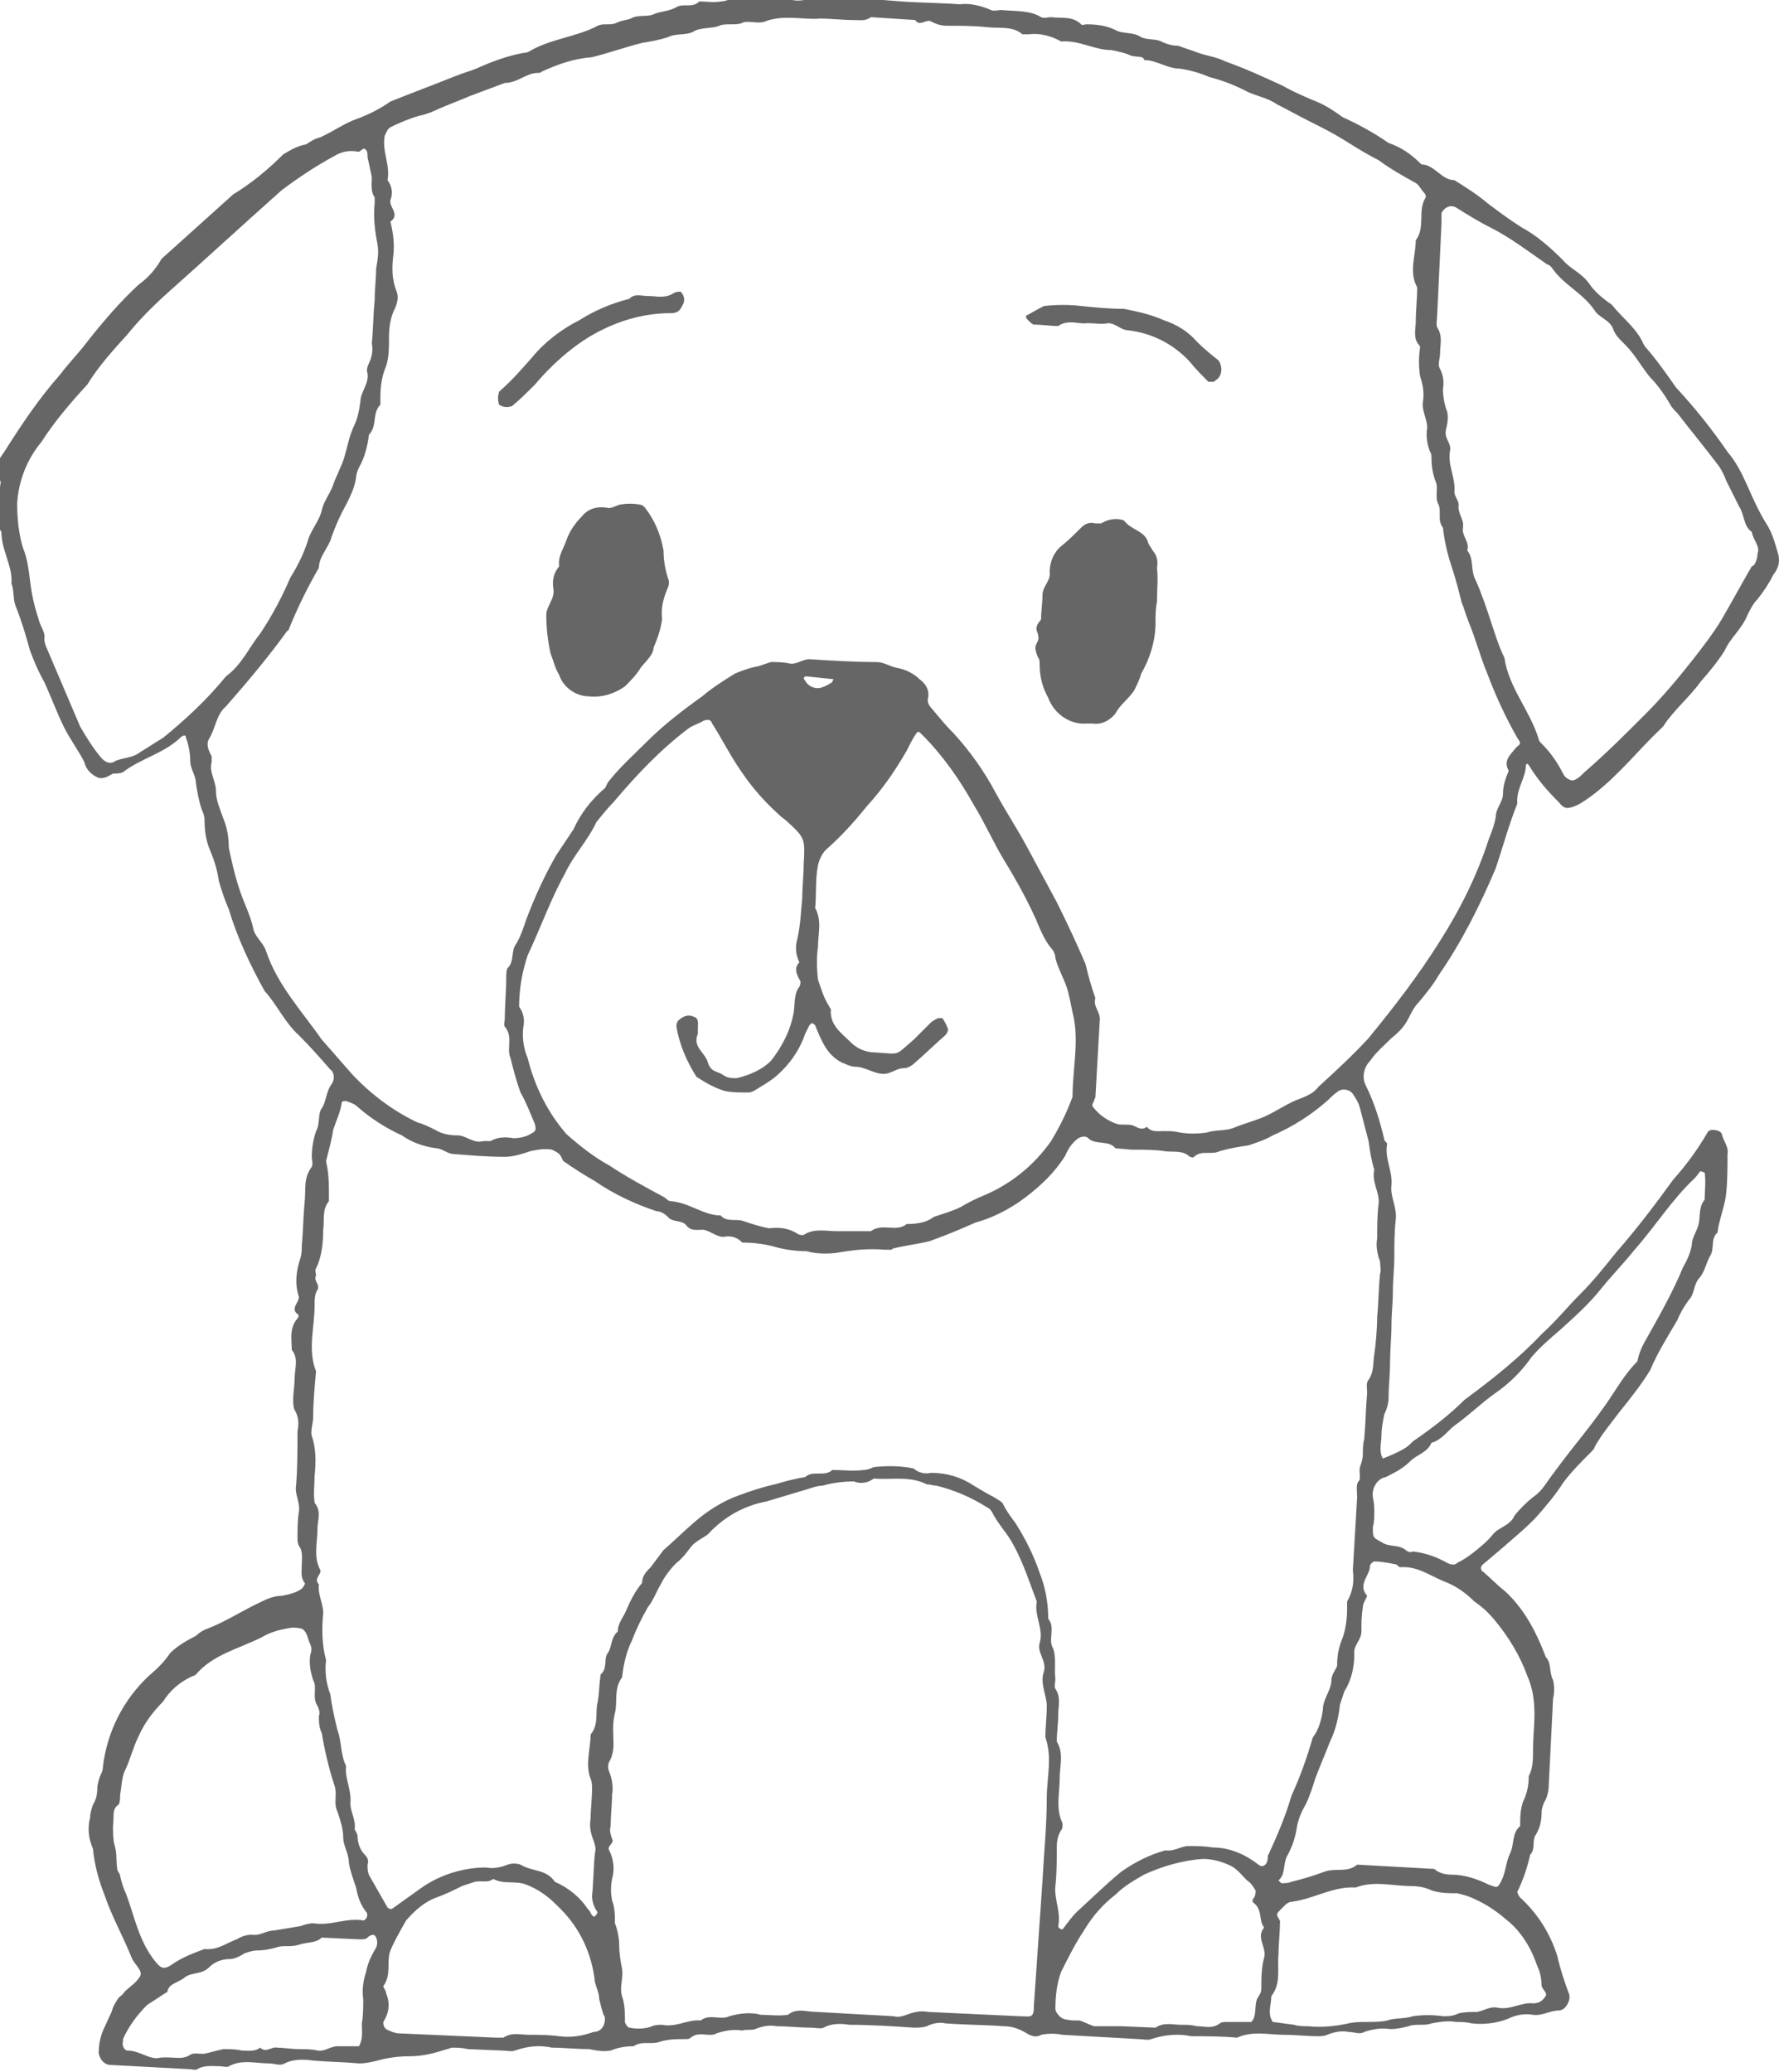 <?xml version="1.0" encoding="utf-8"?>
<!-- Generator: Adobe Illustrator 21.0.2, SVG Export Plug-In . SVG Version: 6.00 Build 0)  -->
<svg version="1.1" id="Layer_1" xmlns="http://www.w3.org/2000/svg" xmlns:xlink="http://www.w3.org/1999/xlink" x="0px" y="0px"
	 viewBox="0 0 124.4 144.9" style="enable-background:new 0 0 124.4 144.9;" xml:space="preserve">
<style type="text/css">
	.st0{fill:#666666;}
</style>
<title>puppies</title>
<path class="st0" d="M63,0.1c1.4,0.1,2.8,0.1,4.1,0.2c0.7-0.1,1.5,0.1,2.2,0.4c0.2,0.1,0.5,0,0.7,0c1,0.1,2,0,2.8,0.5
	c0.2,0.1,0.5,0,0.7,0c0.7,0.1,1.5-0.1,2.1,0.5c0.1,0.1,0.2,0,0.4,0c0.7,0,1.4,0.1,2,0.4c0.5,0.3,1.2,0.1,1.8,0.5
	c0.4,0.2,1,0.1,1.4,0.3s0.8,0.3,1.2,0.3c0.5,0.2,0.9,0.3,1.4,0.5c0.6,0.2,1.3,0.3,1.9,0.6c1.4,0.5,2.7,1.1,4,1.7
	c0.7,0.4,1.4,0.7,2.1,1c0.8,0.3,1.4,0.7,2.1,1.2c1.1,0.5,2.2,1.1,3.2,1.8c0.9,0.3,1.6,0.8,2.3,1.5c0.9,0,1.4,1.1,2.3,1.1
	c0.8,0.5,1.6,1,2.3,1.6c0.8,0.6,1.6,1.2,2.4,1.7c1.1,0.6,2,1.4,2.9,2.3c0.5,0.6,1.3,0.9,1.8,1.6c0.4,0.6,1,1.1,1.6,1.5
	c0.7,0.9,1.7,1.6,2.2,2.7c0,0.1,0.1,0.1,0.1,0.2c0.8,0.9,1.5,1.9,2.2,2.9c1.3,1.4,2.5,2.9,3.6,4.5c0.6,0.7,1,1.5,1.4,2.4
	s0.8,1.8,1.3,2.6c0.4,0.6,0.6,1.3,0.8,2c0.2,0.6,0.1,1.1-0.3,1.6c-0.3,0.6-0.7,1.2-1.1,1.7c-0.3,0.3-0.5,0.7-0.7,1.1
	c-0.4,1-1.2,1.6-1.6,2.5c-0.5,0.8-1.1,1.5-1.7,2.2c-0.8,1.1-1.9,2-2.6,3.1l-0.1,0.1c-1.6,1.5-2.9,3.2-4.7,4.6
	c-0.4,0.3-0.8,0.6-1.2,0.8c-0.7,0.3-0.9,0.3-1.3-0.2c-0.8-0.8-1.5-1.6-2.1-2.6l-0.1-0.1l-0.1,0.1c0,0.9-0.7,1.7-0.6,2.7
	c-0.6,1.5-1,3-1.5,4.5c-1.1,2.6-2.4,5.2-4,7.5c-0.4,0.7-0.9,1.3-1.4,1.9c-0.3,0.3-0.5,0.7-0.7,1.1c-0.3,0.6-0.7,1-1.2,1.4
	c-0.5,0.5-1.1,1-1.5,1.6c-0.4,0.4-0.6,1.1-0.3,1.7c0.6,1.2,1,2.5,1.3,3.8c0,0.1,0.2,0.2,0.2,0.3c-0.2,1,0.4,1.9,0.3,2.9
	c-0.1,0.8,0.4,1.5,0.3,2.4s-0.1,1.7-0.1,2.6c0,0.8-0.1,1.6-0.1,2.4s-0.1,1.6-0.1,2.4s-0.1,1.8-0.1,2.6c0,0.9-0.1,1.6-0.1,2.4
	c0,0.4-0.1,0.8-0.3,1.2c-0.1,0.5-0.2,1-0.2,1.5s-0.2,1.1,0.1,1.6c0.5-0.2,1-0.4,1.5-0.7c0.2-0.1,0.4-0.3,0.6-0.5
	c1.3-0.9,2.5-1.8,3.6-2.9c1.9-1.4,3.8-2.9,5.4-4.6c1-0.9,1.8-1.9,2.7-2.8c0.9-0.9,1.7-1.9,2.5-2.9c1.4-1.6,2.7-3.3,4-5.1
	c0.9-1,1.7-2.1,2.4-3.3c0.1-0.3,0.9-0.2,1,0.1c0.1,0.5,0.5,0.9,0.4,1.4c0,0.9,0,1.9-0.1,2.8s-0.5,1.8-0.6,2.7
	c-0.5,0.4-0.2,1.1-0.5,1.6s-0.4,1.2-0.8,1.6c-0.4,0.5-0.3,1.1-0.7,1.5c-0.3,0.4-0.6,0.9-0.8,1.4c-0.7,1.2-1.4,2.3-1.9,3.5
	c-0.6,1-1.4,2-2.2,3c-0.6,0.8-1.2,1.5-1.7,2.4c0,0.1-0.1,0.2-0.2,0.3c-0.7,0.7-1.4,1.4-2,2.2c-0.5,0.8-1.1,1.5-1.7,2.2
	c-0.8,0.9-1.7,1.6-2.6,2.4l-1.3,1.1c-0.1,0.1-0.2,0.2-0.1,0.4c0,0,0,0.1,0.1,0.1l1.2,1.1c0.4,0.3,0.8,0.7,1.2,1.2
	c0.9,1.1,1.5,2.4,2,3.7c0.4,0.4,0.2,1,0.5,1.6c0.1,0.4,0.1,0.9,0,1.3c-0.1,2-0.2,4-0.3,6c0,0.4-0.1,0.9-0.3,1.2
	c-0.1,0.2-0.2,0.5-0.2,0.7c0,0.6-0.1,1.1-0.4,1.6c-0.3,0.4,0,1-0.4,1.4c-0.2,0.9-0.5,1.8-0.9,2.6c0,0.1,0.1,0.3,0.2,0.4
	c1.2,1.1,2.1,2.5,2.6,4.1c0.2,0.9,0.5,1.8,0.8,2.6c0.2,0.4-0.2,1.2-0.7,1.2c-0.6,0-1.2,0.4-1.8,0.3c-0.6-0.1-1.2,0-1.8,0.3
	c-0.8,0.3-1.7,0.4-2.5,0.3c-0.4-0.1-0.8-0.1-1.1-0.1c-0.6-0.1-1.1,0-1.7,0.1c-0.5,0.2-1.1,0-1.6,0.2c-0.4,0.1-0.8,0.2-1.3,0.2
	c-0.6-0.1-1.2,0-1.8,0.2c-0.3,0.2-0.7,0-1.1,0c-0.5-0.1-1,0-1.5,0.2c-0.2,0.1-0.5,0.1-0.7,0.1c-0.7,0-1.5-0.1-2.3-0.1
	c-1.1,0-2.2-0.3-3.3,0.2c-1.1-0.1-2.1-0.1-3.2-0.1c-0.9-0.2-1.9-0.1-2.8,0.2c-0.2,0.1-0.6,0-0.9,0l-5.3-0.3c-0.5-0.1-1-0.1-1.5,0
	c-0.3,0.2-0.7,0.1-1-0.1c-0.5-0.3-1-0.5-1.6-0.5c-1.4-0.1-2.8-0.1-4.1-0.2c-0.4-0.1-0.9,0-1.3,0.2c-0.3,0.1-0.6,0.1-0.9,0.1
	c-1.5-0.1-3-0.2-4.5-0.2c-0.6-0.1-1.3-0.1-1.8,0.2c-0.2,0.1-0.6,0-0.9,0c-0.8,0-1.6-0.1-2.4-0.1c-0.5-0.1-1,0-1.5,0.2
	c-0.2,0.1-0.6,0-0.9,0.1c-0.6-0.1-1.2,0-1.8,0.2c-0.5,0.3-1.2-0.2-1.8,0.3c-0.1,0.1-0.2,0.1-0.4,0.1c-0.6,0-1.2,0-1.8,0.2
	s-1.2-0.1-1.8,0.3c-0.6,0-1.1,0.1-1.6,0.3c-0.5,0.1-1,0-1.5-0.1c-0.9,0-1.8-0.1-2.6-0.1c-0.9-0.2-1.7-0.1-2.6,0.2
	c-0.2,0.1-0.6,0-0.9,0l-2.4-0.1c-0.4-0.1-0.8-0.1-1.1-0.1c-0.3,0.1-0.7,0.2-1,0.3c-0.7,0.2-1.3,0.3-2,0.3s-1.5,0.1-2.2,0.3
	c-0.4,0.1-0.8,0.2-1.3,0.2c-1.1-0.1-2.1-0.1-3.2-0.2c-0.7-0.1-1.4-0.1-2,0.2c-0.3,0.2-0.7,0-1.1,0c-0.9,0-1.9-0.3-2.8,0.2
	c-0.1,0.1-0.4,0-0.6,0c-0.5,0-1.1-0.1-1.6,0.2c-0.1,0.1-0.4,0-0.6,0l-5.6-0.3c-0.4-0.1-0.6-0.4-0.7-0.8c0-0.6,0.1-1.1,0.3-1.6
	c0.2-0.4,0.4-0.9,0.6-1.3c0.1-0.4,0.3-0.7,0.5-1c0.1-0.1,0.3-0.2,0.4-0.4c0.4-0.4,0.8-0.6,1.1-1.1c0.2-0.4-0.4-0.8-0.6-1.3
	c-0.6-1.5-1.4-2.9-1.9-4.4c-0.4-1-0.7-2.1-0.8-3.2c-0.3-0.7-0.4-1.4-0.2-2.2c0-0.3,0.1-0.6,0.2-0.9c0.2-0.3,0.3-0.7,0.3-1.1
	c0-0.3,0.1-0.6,0.2-0.9c0.1-0.2,0.2-0.4,0.2-0.7c0.3-2.4,1.4-4.6,3.2-6.3c0.6-0.5,1.1-1,1.5-1.6c0.5-0.5,1.2-0.9,1.8-1.2
	c0.2-0.2,0.5-0.4,0.8-0.5c1.3-0.5,2.5-1.3,3.8-1.9c0.4-0.2,0.9-0.4,1.4-0.4c0.5-0.1,1-0.2,1.4-0.5c0.1-0.1,0.3-0.4,0.2-0.4
	c-0.3-0.4-0.2-0.8-0.2-1.3c0-0.4,0.1-0.9-0.2-1.3c-0.1-0.2-0.1-0.4-0.1-0.5c0-0.6,0-1.3,0.1-1.9s-0.3-1.2-0.2-1.8
	c0.1-1.2,0.1-2.5,0.1-3.8c0.1-0.5,0.1-1-0.2-1.5c-0.1-0.2-0.1-0.5-0.1-0.7c0-0.5,0.1-1,0.1-1.5c0-0.7,0.3-1.4-0.2-2
	c0-0.7-0.2-1.5,0.4-2.2c0.1-0.1,0.1-0.3,0-0.3c-0.5-0.4,0.1-0.8,0.1-1.2c-0.3-0.9-0.2-1.8,0.1-2.7c0.1-0.3,0.1-0.6,0.1-0.9
	c0.1-1,0.1-2,0.2-3s-0.1-1.7,0.5-2.5c0.1-0.2,0-0.5,0-0.7c0-0.6,0.1-1.2,0.3-1.8c0.3-0.5,0.1-1.2,0.4-1.6s0.3-1.2,0.7-1.7
	c0.2-0.3,0.2-0.8-0.1-1c-0.7-0.8-1.4-1.6-2.2-2.4c-1-0.9-1.5-2.1-2.4-3.1c-1-1.8-1.9-3.7-2.5-5.7c-0.3-0.7-0.5-1.3-0.7-2
	c-0.1-0.7-0.3-1.4-0.6-2.1c-0.3-0.7-0.4-1.4-0.4-2.2c0-0.2-0.1-0.5-0.2-0.7c-0.2-0.6-0.3-1.2-0.4-1.8c0-0.6-0.4-1-0.4-1.6
	c0-0.5-0.1-1.1-0.3-1.6c0-0.2-0.1-0.2-0.3-0.1C11.5,52.7,9.9,53,8.6,54c-0.2,0.1-0.5,0.1-0.7,0.1c-0.2,0.1-0.6,0.4-1,0.3
	c-0.5-0.2-0.9-0.6-1-1.1c-0.4-0.8-1-1.6-1.4-2.4c-0.5-1-0.9-2.1-1.4-3.2c-0.4-0.7-0.7-1.4-1-2.2c-0.3-1.1-0.6-2.1-1-3.1
	c-0.2-0.5-0.1-1.1-0.3-1.6c0.1-1.2-0.7-2.3-0.7-3.6c-0.3-0.4-0.3-1-0.2-1.4c0-0.6,0.1-1.1,0.1-1.7c0-0.2,0.1-0.4,0-0.5
	c-0.7-0.8-0.1-1.4,0.3-2c1.2-1.9,2.4-3.7,3.9-5.4c0.6-0.8,1.3-1.5,1.9-2.3c1.1-1.4,2.3-2.8,3.6-4c0.7-0.5,1.2-1.1,1.6-1.8l5-4.5
	c1.3-0.8,2.4-1.7,3.5-2.8c0.5-0.3,1-0.6,1.6-0.7c0.3-0.2,0.6-0.4,1-0.5c0.9-0.4,1.7-1,2.6-1.3c0.8-0.3,1.6-0.7,2.3-1.2
	c1.5-0.6,3.1-1.2,4.6-1.8c0.5-0.2,0.9-0.3,1.4-0.5c1.1-0.5,2.2-0.9,3.3-1.1c0.1,0,0.2,0,0.4-0.1c1.5-0.9,3.3-1,4.8-1.8
	c0.4-0.2,0.9,0,1.3-0.2s0.8-0.2,1-0.3C44.6,1,45.3,1.2,45.7,1s1.1-0.2,1.6-0.5s1.1,0.1,1.6-0.4c0.5,0,1,0.1,1.5,0
	c0.5,0,1-0.4,1.6-0.3c0.6,0.2,0.9-0.3,1.4-0.3s1.4,0.5,2,0.5c0.5,0.1,1,0,1.5-0.2c0.4-0.1,0.7-0.1,1.1-0.1L63,0.1L63,0.1z M57.3,1.3
	c-1.1,0.1-2.5-0.3-3.8,0.2c-0.5,0.2-1.2-0.1-1.6,0.1s-1.2,0-1.6,0.2S49,1.9,48.5,2.2s-1.2,0.1-1.8,0.4c-0.6,0.2-1.2,0.3-1.8,0.4
	c-1.2,0.3-2.3,0.7-3.5,1c-1.3,0.1-2.4,0.5-3.5,1c-0.1,0.1-0.2,0.1-0.3,0.1c-0.8,0-1.4,0.7-2.3,0.7c-0.8,0.3-1.6,0.6-2.4,0.9
	c-0.7,0.3-1.5,0.6-2.2,0.9c-0.4,0.2-0.9,0.4-1.4,0.5c-0.7,0.2-1.4,0.5-2,0.8C27.1,9,27,9.3,26.9,9.5c-0.2,1.1,0.4,2,0.2,3.1
	c0.3,0.4,0.4,0.9,0.2,1.4c-0.1,0.5,0.7,1,0,1.5c0.2,0.8,0.3,1.6,0.2,2.4c-0.1,0.8-0.1,1.6,0.2,2.4c0.2,0.4,0.1,0.9-0.1,1.3
	c-0.3,0.6-0.4,1.3-0.4,2s0,1.4-0.2,2c-0.3,0.7-0.4,1.4-0.4,2.2c0,0.2,0,0.4,0,0.5c-0.6,0.6-0.2,1.5-0.8,2.1
	c-0.1,0.8-0.3,1.6-0.7,2.3c-0.1,0.2-0.2,0.5-0.2,0.7c-0.1,0.7-0.4,1.3-0.7,1.9c-0.4,0.7-0.7,1.4-1,2.2c-0.2,0.8-0.9,1.4-0.9,2.2
	c-0.8,1.4-1.5,2.8-2.1,4.3c0,0.1-0.1,0.1-0.1,0.1c-1.3,1.8-2.8,3.6-4.3,5.3c-0.7,0.6-0.7,1.5-1.2,2.3c-0.2,0.4,0,0.8,0.2,1.2
	c0,0.1,0,0.3,0,0.4c-0.2,0.7,0.3,1.3,0.3,2s0.3,1.3,0.5,1.9c0.3,0.7,0.4,1.4,0.4,2.1c0.3,1.4,0.6,2.7,1.2,4.1c0.2,0.5,0.4,1,0.5,1.5
	c0.1,0.6,0.7,1,0.9,1.6c0.8,2.4,2.5,4.2,3.9,6.2c0.7,0.8,1.4,1.6,2.1,2.4c1.3,1.4,2.9,2.6,4.6,3.4c0.4,0.1,0.8,0.3,1.2,0.5
	c0.5,0.3,1,0.4,1.6,0.4c0.6,0,1.1,0.6,1.8,0.4c0.2,0,0.4,0,0.5,0c0.5-0.3,1.1-0.3,1.6-0.2c0.4,0,0.9-0.1,1.2-0.3
	c0.4-0.2,0.4-0.3,0.3-0.7c-0.3-0.7-0.6-1.5-1-2.2c-0.3-0.8-0.5-1.6-0.7-2.4c-0.3-0.7,0.2-1.5-0.4-2.2c-0.1-0.1,0-0.4,0-0.6
	c0-0.9,0.1-1.9,0.1-2.8c0-0.2,0-0.6,0.1-0.7c0.5-0.5,0.2-1.2,0.6-1.7c0.3-0.5,0.5-1.1,0.7-1.7c0.6-1.6,1.3-3.1,2.1-4.5
	c0.4-0.6,0.8-1.2,1.2-1.8c0.5-1.1,1.2-2,2.1-2.8c0.2-0.1,0.2-0.4,0.4-0.6c0.8-1,1.7-1.8,2.6-2.7c1.2-1.2,2.5-2.2,3.9-3.2
	c0.7-0.6,1.5-1.1,2.3-1.6c0.5-0.2,1-0.4,1.6-0.5c0.3-0.1,0.6-0.2,0.9-0.3c0.4,0,0.9,0,1.3,0.1c0.5,0.1,0.9-0.3,1.4-0.3
	c1.6,0.1,3.1,0.2,4.7,0.2c0.5,0,0.9,0.3,1.4,0.4c0.6,0.1,1.2,0.4,1.6,0.8c0.4,0.3,0.7,0.7,0.6,1.3c-0.1,0.3,0.1,0.6,0.3,0.8
	c0.5,0.6,0.9,1.1,1.5,1.7c1.1,1.2,2.1,2.6,2.9,4.1c0.7,1.3,1.5,2.5,2.2,3.8s1.4,2.6,2.1,3.9c0.7,1.4,1.4,2.9,2,4.3
	c0.2,0.8,0.4,1.6,0.7,2.4c-0.2,0.6,0.4,1,0.3,1.6c-0.1,1.8-0.2,3.5-0.3,5.3c0,0.1-0.1,0.2-0.1,0.3c-0.1,0.2-0.2,0.3,0,0.5
	c0.4,0.5,1,0.9,1.6,1.1c0.3,0.1,0.8,0,1.1,0.1s0.6,0.4,1,0.1c0.3,0.4,0.8,0.3,1.2,0.3s0.7,0,1.1,0.1c0.6,0.1,1.2,0.1,1.9,0
	c0.6-0.2,1.2-0.1,1.8-0.3c0.7-0.3,1.5-0.5,2.2-0.8c0.9-0.4,1.7-1,2.6-1.3c0.5-0.2,0.9-0.4,1.2-0.8c1.2-1.1,2.4-2.2,3.5-3.4
	c1.8-2.2,3.5-4.4,5-6.8c1.4-2.2,2.6-4.6,3.4-7.1c0.2-0.5,0.4-1,0.5-1.6c0-0.6,0.5-1,0.5-1.6s0.2-1.1,0.4-1.6
	c-0.4-0.7,0.1-1.1,0.5-1.6l0.1-0.1c0.3-0.2,0.2-0.3,0-0.6c-0.8-1.4-1.5-2.9-2.1-4.5c-0.5-1.2-0.8-2.4-1.3-3.6
	c-0.2-0.5-0.3-0.9-0.5-1.4c-0.2-0.8-0.4-1.6-0.7-2.5c-0.3-0.9-0.5-1.8-0.6-2.7c-0.4-0.5-0.1-1.1-0.3-1.6c-0.3-0.5,0-1.2-0.2-1.6
	c-0.2-0.5-0.3-1.1-0.3-1.6c0-0.2,0-0.4-0.1-0.5c-0.2-0.5-0.3-1.1-0.2-1.7c0-0.6-0.4-1.2-0.3-1.8c0.1-0.6,0-1.2-0.2-1.8
	c-0.1-0.7-0.1-1.3,0-2c0-0.1,0-0.1-0.1-0.2C98.8,23.6,99,23,99,22.5c0-0.8,0.1-1.6,0.1-2.4C98.5,19,99,17.9,99,16.8
	c0.7-0.9,0.1-2.1,0.7-3c0-0.1,0-0.2-0.1-0.3c-0.2-0.2-0.4-0.6-0.6-0.7c-0.9-0.5-1.8-1-2.6-1.6c-0.8-0.4-1.6-0.9-2.4-1.4
	s-1.6-0.9-2.4-1.3c-0.8-0.4-1.5-0.8-2.3-1.2c-0.7-0.5-1.6-0.6-2.3-1c-0.8-0.4-1.6-0.7-2.4-0.9c-0.7-0.3-1.4-0.5-2.1-0.6
	c-0.9,0-1.6-0.6-2.5-0.6c0-0.3-0.5-0.2-0.9-0.3c-0.4-0.2-0.9-0.3-1.4-0.4c-1.2,0-2.2-0.7-3.5-0.6c-0.7-0.4-1.5-0.6-2.3-0.5
	c-0.1,0-0.3,0-0.4,0C70.8,1.8,69.9,2,69,1.9s-1.9-0.1-2.8-0.1c-0.4,0-0.7-0.1-1.1-0.3c-0.3-0.2-0.8,0.4-1.1-0.1l-3.1-0.2
	c-0.4,0.3-0.8,0.2-1.3,0.2C58.9,1.4,58.2,1.3,57.3,1.3z M96.3,92.1c0.1-1,0.1-2,0.2-3c0.1-0.3,0-0.6,0-0.9c-0.2-0.5-0.3-1.1-0.2-1.6
	c0-0.8,0-1.6,0.1-2.4s-0.5-1.5-0.3-2.4c-0.2-0.6-0.3-1.3-0.4-2c-0.2-0.8-0.4-1.5-0.6-2.3c-0.1-0.4-0.3-0.7-0.5-1s-0.7-0.4-1-0.2
	c-0.3,0.2-0.5,0.4-0.7,0.6c-1.1,1-2.5,1.9-3.9,2.5c-0.5,0.3-1.1,0.5-1.7,0.7c-0.7,0.1-1.3,0.2-2,0.4c-0.6,0.3-1.3-0.1-1.8,0.4
	c-0.1,0.1-0.2,0-0.3,0c-0.5-0.5-1.2-0.3-1.8-0.4c-0.6-0.1-1.5-0.1-2.3-0.1L78,80.3c-0.5-0.6-1.4-0.2-1.9-0.7c-0.2-0.2-0.5-0.1-0.7,0
	c-0.4,0.3-0.7,0.7-0.9,1.2c-0.8,1.3-2,2.4-3.3,3.3c-0.9,0.6-1.9,1.1-3,1.4c-1.1,0.5-2.1,0.9-3.2,1.3c-0.8,0.2-1.7,0.3-2.5,0.5
	c-0.1,0-0.1,0.1-0.2,0.1c-0.1,0-0.2,0-0.4,0c-1.1-0.1-2.2,0-3.3,0.2c-0.7,0.1-1.5,0.1-2.2-0.1c-0.7,0-1.5-0.1-2.2-0.3
	c-0.7-0.2-1.5-0.3-2.2-0.3c-0.1,0-0.1,0-0.2-0.1c-0.3-0.3-0.8-0.4-1.2-0.3c-0.5,0-0.9-0.4-1.4-0.5c-0.5,0-0.9,0.1-1.2-0.3
	s-1-0.2-1.3-0.6c-0.2-0.2-0.5-0.4-0.8-0.4c-1.5-0.5-3-1.2-4.3-2.1c-0.7-0.4-1.5-0.9-2.2-1.4c-0.1-0.1-0.1-0.3-0.3-0.5
	c-0.1-0.1-0.3-0.2-0.5-0.3c-0.5-0.1-1,0-1.5,0.1c-0.6,0.2-1.2,0.4-1.8,0.4c-1.2,0-2.4-0.1-3.6-0.2c-0.4,0-0.8-0.4-1.2-0.4
	c-0.8-0.1-1.7-0.4-2.4-0.9c-1.1-0.5-2.2-1.2-3.1-2c-0.2-0.2-0.5-0.3-0.8-0.4c-0.1,0-0.3,0-0.3,0.1c-0.1,0.7-0.4,1.3-0.6,1.9
	c-0.1,0.7-0.3,1.4-0.5,2.2c0.2,0.9,0.2,1.6,0.2,2.4c0,0.1,0,0.3,0,0.4c-0.5,0.6-0.3,1.3-0.4,2c0,0.9-0.1,1.9-0.5,2.7
	c-0.1,0.1,0,0.4,0,0.5c-0.2,0.4,0.3,0.6,0.1,1C22,90.5,22,90.9,22,91.3c0,1.5-0.5,3.1,0.1,4.6C22,97,21.9,98,21.9,99.1
	c0,0.4-0.2,1-0.1,1.3c0.3,0.9,0.3,1.8,0.2,2.8c0,0.6-0.1,1.2,0,1.9c0.5,0.6,0.2,1.2,0.2,1.8c0,1-0.3,2,0.2,2.9
	c0.1,0.3-0.5,0.6-0.1,1c-0.1,0.7,0.3,1.3,0.3,2c-0.1,1.1-0.1,2.2,0.2,3.3c-0.1,0.8,0,1.6,0.3,2.4c0.1,0.8,0.3,1.7,0.5,2.5
	c0.3,0.8,0.2,1.7,0.6,2.5c-0.1,0.9,0.4,1.7,0.3,2.6c0,0.6,0.4,1.2,0.3,1.8c0,0.1,0.2,0.3,0.2,0.5c0,0.5,0.2,1,0.5,1.3
	c0.2,0.2,0.3,0.4,0.2,0.7c0,0.3,0,0.6,0.2,0.9c0.4,0.7,0.8,1.4,1.2,2.1c0.1,0.1,0.2,0.1,0.3,0.1c0.7-0.5,1.4-1,2.1-1.5
	c1.3-0.9,2.9-1.4,4.5-1.4c0.5,0.1,1,0,1.5-0.2c0.3-0.1,0.6-0.1,0.9,0c0.8,0.5,1.8,0.3,2.4,1.2c0.9,0.4,1.7,1,2.3,1.9
	c0.1,0.1,0.2,0.2,0.2,0.3c0.1,0.1,0.2,0.4,0.4,0.1c0.1-0.1,0.1-0.2,0-0.3c-0.2-0.3-0.3-0.7-0.3-1c0.1-1,0.1-2,0.2-3
	c0.1-0.3,0-0.6-0.1-0.9c-0.2-0.5-0.3-1-0.2-1.5c0-0.7,0.1-1.4,0.1-2.1c0-0.2,0-0.5-0.1-0.7c-0.4-1,0-2.1,0-3.1
	c0.6-0.7,0.3-1.6,0.5-2.3c0.1-0.6,0.1-1.2,0.2-1.9c0.5-0.4,0.2-1.1,0.5-1.5s0.2-1.1,0.7-1.5c0-0.6,0.4-1,0.6-1.5
	c0.3-0.7,0.6-1.3,1.1-1.9c0-0.5,0.3-0.8,0.6-1.1c0.3-0.4,0.6-0.8,0.9-1.2c0.7-0.6,1.4-1.3,2.1-1.9c0.9-0.8,2-1.5,3.1-1.9
	c0.8-0.3,1.7-0.6,2.6-0.8c0.7-0.2,1.4-0.4,2.1-0.5c0.5-0.5,1.4,0,1.9-0.5c0.7,0,1.5,0.1,2.2,0c0.2,0,0.5-0.1,0.7-0.2
	c0.9-0.1,1.9-0.1,2.8,0.1c0.3,0.3,0.8,0.4,1.2,0.3c1.1,0,2.1,0.3,3,0.9c0.5,0.3,1,0.6,1.4,0.8c0.3,0.2,0.6,0.3,0.7,0.6
	c0.2,0.4,0.5,0.8,0.8,1.2c0.7,1.1,1.3,2.3,1.7,3.5c0.4,1,0.6,2.1,0.6,3.2c0.5,0.6,0,1.4,0.3,2s0.1,1.5,0.2,2.2c0,0.2-0.1,0.6,0,0.7
	c0.4,0.6,0.2,1.2,0.2,1.8s-0.1,1.2-0.1,1.9c0.5,0.8,0.2,1.7,0.2,2.6c0,1-0.3,2.1,0.2,3.1c0,0.2,0,0.4-0.1,0.5
	c-0.2,0.3-0.3,0.7-0.3,1.1c0,0.9,0,1.9-0.1,2.8s0.4,1.8,0.2,2.8c0,0.1,0.1,0.2,0.2,0.2c0.1,0.1,0.1,0,0.2-0.1
	c0.3-0.4,0.6-0.8,0.9-1.1c1-0.9,2-1.9,3.1-2.8c1-0.7,2-1.2,3.1-1.5c0.6,0.1,1.1-0.3,1.6-0.3c0.6,0,1.1,0,1.7,0.1
	c1.2,0,2.3,0.5,3.2,1.2c0.2,0.2,0.5,0.1,0.6-0.2s0-0.4,0.1-0.5c0.6-1.3,1.2-2.7,1.6-4.1c0.6-1.3,1.1-2.7,1.5-4.1
	c0.4-0.5,0.6-1.2,0.7-1.9c0-0.8,0.6-1.4,0.6-2.1c0-0.4,0.3-0.7,0.4-1c0-0.7,0.1-1.3,0.4-2c0.2-0.6,0.3-1.3,0.3-2c0-0.2,0-0.4,0-0.5
	c0.4-0.7,0.5-1.4,0.4-2.2c0.1-1.7,0.2-3.4,0.3-5.1c0-0.4-0.1-0.9,0.1-1.1s0-0.7,0.1-1s0.2-0.6,0.2-0.9c0-0.4,0-0.7,0.1-1.1
	c0.1-1.1,0.1-2.1,0.2-3.2c0-0.3-0.1-0.7,0.1-0.9c0.4-0.6,0.3-1.2,0.4-1.8S96.3,92.9,96.3,92.1L96.3,92.1z M72.9,131.5
	c0.1-1.9,0.3-3.9,0.3-5.8c0-1.4,0.4-2.8-0.1-4.2c0-0.7,0.1-1.5,0.1-2.2s-0.5-1.6-0.2-2.4c0.2-0.8-0.5-1.3-0.3-2
	c0.3-1-0.4-1.9-0.2-2.9c-0.5-1.3-0.9-2.6-1.6-3.9c-0.4-0.8-1.1-1.5-1.5-2.3c-0.1-0.2-0.2-0.3-0.4-0.4c-1.1-0.7-2.3-1.2-3.5-1.5
	c-0.2,0-0.5-0.1-0.7-0.1c-1.2-0.6-2.4-0.3-3.7-0.4c-0.4,0.3-0.9,0.4-1.4,0.2c-0.7,0-1.5,0.1-2.2,0.3c-0.3,0-0.6,0.1-0.9,0.2
	c-1,0.3-2,0.6-3,0.9c-1.6,0.3-3,1.1-4.1,2.3c-0.4,0.3-0.9,0.5-1.2,0.9s-0.6,0.8-1,1.1c-0.4,0.4-0.8,0.9-1.1,1.5
	c-0.3,0.5-0.5,1.1-0.9,1.6c-0.4,0.7-0.8,1.5-1.1,2.3c-0.4,0.8-0.6,1.7-0.7,2.6c-0.6,0.8-0.3,1.7-0.5,2.5s-0.1,1.5-0.1,2.2
	c0,0.4-0.1,0.9-0.3,1.2c-0.1,0.2-0.1,0.5,0,0.7c0.2,0.5,0.3,1.1,0.2,1.6c0,0.7-0.1,1.5-0.1,2.2c-0.1,0.3,0,0.6,0.1,0.9
	c0.2,0.3-0.4,0.5-0.2,0.8c0.3,0.6,0.4,1.3,0.2,2c-0.1,0.5-0.1,1,0,1.5c0.2,0.5,0.2,1.1,0.2,1.6c0.2,0.5,0.3,1.1,0.3,1.6
	s0.1,1.1,0.2,1.6c0.1,0.6-0.2,1.3,0,1.9c0.2,0.6,0.2,1.2,0.2,1.8c0,0.1,0.2,0.4,0.3,0.4c0.5,0.1,1.1,0.1,1.6-0.1
	c0.2-0.1,0.5-0.1,0.7-0.1c1,0.2,1.8-0.4,2.7-0.3c0.6-0.5,1.4,0,2-0.3c0.7-0.2,1.5-0.3,2.2-0.1c0.6,0,1.2,0.1,1.9,0
	c0.6-0.5,1.3-0.2,2-0.2c1.8,0.1,3.6,0.2,5.4,0.3c0.3,0.1,0.6,0,0.9-0.1c0.5-0.2,1-0.3,1.5-0.2c2.1,0.1,4.3,0.2,6.4,0.3
	c0.8,0,1,0.2,1-0.8C72.5,137.3,72.7,134.4,72.9,131.5z M56.1,62.8L56.1,62.8c0-0.8,0.1-1.6,0.1-2.4c0.1-1.7,0.1-1.8-1.1-2.9
	c-0.2-0.2-0.4-0.3-0.6-0.5c-1-0.9-1.9-1.9-2.7-3.1c-0.7-1-1.3-2.2-2-3.3c-0.1-0.3-0.3-0.3-0.6-0.2c-0.3,0.2-0.7,0.3-1,0.5
	c-2,1.5-3.7,3.3-5.3,5.2c-0.4,0.4-0.8,0.9-1.2,1.4c-0.6,1.3-1.6,2.3-2.2,3.6c-1,1.8-1.7,3.8-2.6,5.7c-0.4,1.2-0.6,2.4-0.6,3.6
	c0.3,0.4,0.4,0.9,0.3,1.4c-0.1,0.7,0,1.5,0.3,2.2c0.5,2,1.4,3.8,2.7,5.3c0.9,0.8,1.9,1.6,3,2.2c1.2,0.8,2.5,1.5,3.8,2.2
	c0.2,0.1,0.3,0.3,0.5,0.3c1.3,0.1,2.3,1,3.5,1c0.4,0.5,1.1,0.2,1.6,0.4c0.6,0.2,1.2,0.4,1.8,0.5c0.7-0.1,1.4,0,2,0.4
	c0.2,0.1,0.4,0.1,0.5,0c0.7-0.4,1.5-0.2,2.2-0.2s1.6,0,2.4,0c0.8-0.6,1.8,0.1,2.5-0.5c0.7,0,1.4-0.1,1.9-0.5
	c0.6-0.2,1.3-0.4,1.9-0.7c0.5-0.3,1.1-0.6,1.6-0.8c1.9-0.8,3.5-2.1,4.7-3.8c0.6-1,1.1-2,1.5-3.1c0-2,0.5-4,0-5.9
	c-0.1-0.5-0.2-1-0.3-1.4c-0.2-0.8-0.7-1.6-0.9-2.4c0-0.2-0.1-0.5-0.3-0.7c-0.5-0.6-0.8-1.4-1.1-2.1c-0.6-1.3-1.3-2.6-2.1-3.9
	c-0.8-1.3-1.4-2.7-2.2-4c-1-1.8-2.2-3.5-3.6-4.9c-0.3-0.3-0.3-0.3-0.5,0s-0.4,0.7-0.6,1.1c-0.8,1.4-1.7,2.7-2.8,3.9
	c-0.8,1-1.7,2-2.7,2.9c-0.4,0.3-0.6,0.8-0.7,1.2c-0.2,1-0.1,2-0.2,3c0.5,0.9,0.2,1.8,0.2,2.7c-0.1,0.7-0.1,1.5,0,2.3
	c0.2,0.6,0.4,1.3,0.8,1.9c0,0.1,0.1,0.1,0.1,0.2c-0.1,1.1,0.8,1.7,1.4,2.3c0.4,0.4,1,0.7,1.7,0.7c1.8,0.1,1.3,0.3,2.7-0.9
	c0.4-0.4,0.8-0.8,1.2-1.2c0.1-0.1,0.3-0.2,0.5-0.3c0.1,0,0.2,0,0.3,0c0.2,0.3,0.3,0.5,0.4,0.8c0,0.1-0.1,0.3-0.2,0.4
	c-0.7,0.6-1.4,1.3-2.1,1.9c-0.2,0.2-0.5,0.4-0.8,0.4c-0.5,0-0.9,0.4-1.4,0.4c-0.7,0-1.3-0.5-2-0.5c-0.2,0-0.5-0.1-0.7-0.2
	c-0.6-0.2-1.1-0.7-1.4-1.2c-0.3-0.5-0.5-1-0.7-1.5c-0.1-0.1-0.2-0.2-0.3-0.1l-0.1,0.1c-0.1,0.2-0.2,0.4-0.3,0.6
	c-0.4,1.2-1.2,2.3-2.2,3.1c-0.4,0.3-0.9,0.6-1.4,0.9c-0.2,0.1-0.3,0.1-0.5,0.1c-0.5,0-1,0-1.5-0.1c-0.7-0.2-1.4-0.6-2-1
	c-0.7-1.1-1.2-2.3-1.4-3.5c0-0.1,0-0.2,0.1-0.4c0.3-0.3,0.7-0.5,1.1-0.3c0.4,0.1,0.3,0.5,0.3,0.8c0,0.1,0,0.2,0,0.4
	c-0.4,0.9,0.5,1.3,0.7,2s0.7,0.6,1.1,0.9c0.3,0.2,0.6,0.2,0.9,0.2c0.9-0.2,1.8-0.6,2.4-1.2c0.8-1,1.4-2.2,1.6-3.4
	c0.1-0.6,0-1.3,0.4-1.8c0.1-0.2,0.1-0.4,0-0.5c-0.2-0.4-0.4-0.8,0-1.2c-0.2-0.4-0.3-0.9-0.2-1.4C56,64.7,56,63.7,56.1,62.8z
	 M26.2,21L26.2,21c0-0.8,0.1-1.5,0.1-2.2c0.1-0.6,0.2-1.1,0.1-1.7c-0.2-1-0.3-2-0.2-2.9c0-0.1,0-0.3,0-0.4c-0.3-0.4-0.2-1-0.2-1.4
	c-0.1-0.5-0.2-1-0.3-1.4c0-0.2,0-0.4-0.1-0.5c-0.2-0.3-0.4,0.2-0.6,0.1c-0.6-0.1-1.1,0-1.6,0.3c-1.3,0.7-2.5,1.5-3.7,2.4
	c-2.7,2.4-5.3,4.8-8,7.2c-1,0.9-2,1.9-2.8,2.9c-1,1.1-2,2.2-2.8,3.5c-1.2,1.3-2.3,2.6-3.2,4c-1,1.2-1.6,2.7-1.7,4.3
	c0,1,0.1,2.1,0.4,3.1C1.9,39,2,39.8,2.1,40.6c0.1,0.9,0.3,1.8,0.6,2.7c0.1,0.5,0.5,0.9,0.4,1.4c0,0.2,0.1,0.5,0.2,0.7l2.3,5.4
	C6,51.5,6.5,52.3,7,52.9c0.3,0.4,0.7,0.6,1.1,0.3C8.6,53,9.3,53,9.8,52.6c0.5-0.3,1.1-0.7,1.6-1c1.6-1.3,3.1-2.7,4.4-4.3
	c1.1-0.8,1.6-2,2.4-3c0.8-1.2,1.5-2.5,2.1-3.9c0.5-0.8,0.9-1.6,1.2-2.5c0.2-0.8,0.8-1.4,1-2.2c0.1-0.6,0.6-1.2,0.8-1.8
	c0.2-0.6,0.6-1.3,0.8-2c0.2-0.7,0.3-1.3,0.6-2c0.3-0.6,0.4-1.1,0.5-1.8c0-0.7,0.6-1.2,0.5-2c-0.1-0.2,0-0.5,0.1-0.7
	C26,25,26.1,24.5,26,24C26.1,23,26.1,22,26.2,21L26.2,21z M122.9,38.7c0.2-0.5-0.3-0.9-0.4-1.5c-0.6-0.4-0.5-1.2-0.9-1.8
	c-0.3-0.6-0.6-1.2-0.9-1.8c-0.1-0.3-0.3-0.7-0.5-1c-0.9-1.2-1.9-2.4-2.9-3.7c-0.2-0.2-0.4-0.4-0.5-0.6c-0.4-0.7-0.9-1.4-1.4-1.9
	c-0.5-0.6-0.9-1.3-1.4-1.9s-1-0.9-1.2-1.5s-1-0.8-1.3-1.3c-0.8-1.2-2.2-1.8-3-3c-0.1-0.1-0.2-0.2-0.3-0.2c-1.3-0.9-2.6-1.9-4-2.6
	c-0.8-0.4-1.6-0.9-2.4-1.4c-0.4-0.2-0.8,0-1,0.4c0,0,0,0,0,0.1c0,0.2,0,0.4,0,0.6c-0.1,2.1-0.2,4.3-0.3,6.4c0,0.3-0.1,0.7,0,0.9
	c0.4,0.6,0.2,1.2,0.2,1.8c0,0.4-0.2,0.8,0,1.1c0.2,0.4,0.3,0.9,0.2,1.4c0,0.5,0.1,1.1,0.3,1.6c0.1,0.4,0,0.9-0.1,1.3
	c-0.1,0.6,0.4,0.9,0.3,1.4c-0.2,1,0.4,1.9,0.3,2.9c0,0.3,0.3,0.6,0.3,0.9c-0.1,0.6,0.4,1,0.3,1.6s0.5,1,0.3,1.6
	c0.5,0.6,0.2,1.4,0.6,2.1c0.4,0.9,0.7,1.8,1,2.7s0.6,1.9,1,2.7c0.3,2.1,1.8,3.7,2.4,5.7c0,0.1,0.1,0.2,0.2,0.3
	c0.6,0.6,1.1,1.3,1.5,2.1c0.1,0.2,0.2,0.3,0.4,0.4c0.2,0.1,0.3,0.1,0.5,0s0.4-0.3,0.6-0.5c1.5-1.3,2.8-2.6,4.2-4
	c1.2-1.2,2.3-2.5,3.4-3.9c0.7-0.9,1.4-1.8,2-2.8c0.7-1.2,1.4-2.5,2.1-3.7C122.7,39.6,122.9,39.1,122.9,38.7z M7.9,127.7
	c0,0.4,0,0.9,0.1,1.3c0.2,0.6,0.1,1.1,0.2,1.7c0,0.2,0.2,0.3,0.2,0.5c0.1,0.4,0.2,0.8,0.4,1.2c0.6,1.6,0.9,3.3,2,4.7
	c0.4,0.5,0.6,0.7,1.2,0.3c0.7-0.5,1.5-0.8,2.3-1.1c0.9,0.1,1.5-0.4,2.3-0.7c0.3-0.2,0.7-0.3,1-0.3c0.6,0.1,1-0.3,1.6-0.3
	c0.6-0.1,1.2-0.2,1.8-0.3c0.3-0.1,0.6-0.2,0.9-0.2c1.2,0.2,2.3-0.4,3.5-0.2c0.2,0,0.4-0.4,0.2-0.6c-0.4-0.5-0.6-1.1-0.7-1.7
	c-0.2-0.6-0.4-1.1-0.5-1.7c0-0.7-0.4-1.2-0.4-1.8c0-0.6-0.2-1.2-0.4-1.8c-0.3-0.6,0-1.2-0.2-1.8c-0.4-1.2-0.7-2.5-0.9-3.7
	c-0.2-0.4-0.2-0.8-0.2-1.2c0.1-0.2,0-0.5-0.1-0.7c-0.4-0.6,0-1.3-0.3-1.8c-0.2-0.6-0.3-1.2-0.2-1.8c0.1-0.2,0.1-0.5,0-0.7
	c-0.2-0.4-0.2-0.9-0.6-1.1c-0.4-0.1-0.7-0.1-1.1,0c-0.6,0.1-1.2,0.3-1.7,0.6c-1.6,0.8-3.4,1.2-4.6,2.6c0,0-0.1,0.1-0.2,0.1
	c-0.9,0.4-1.6,1-2.1,1.8c-0.7,0.7-1.3,1.5-1.7,2.4c-0.4,0.8-0.6,1.7-1,2.5c-0.2,0.5-0.2,1.1-0.3,1.6c0,0.2,0,0.5-0.1,0.7
	C7.8,126.5,8,127,7.9,127.7z M107.2,122.3L107.2,122.3c0-0.8,0.1-1.6,0.1-2.4c0-0.9-0.1-1.8-0.5-2.7c-0.5-1.4-1.3-2.7-2.2-3.8
	c-0.4-0.5-0.9-1-1.5-1.4c-0.6-0.6-1.3-1.1-2.1-1.4c-1-0.4-1.9-1.1-3.1-1c-0.1,0-0.2-0.2-0.3-0.2c-0.5-0.1-1-0.2-1.5-0.2
	c-0.1,0-0.3,0.2-0.3,0.3c0,0.7-0.9,1.3-0.2,2.1c-0.1,0.3-0.3,0.5-0.3,0.8c-0.1,0.6-0.1,1.1-0.1,1.7s-0.6,1-0.5,1.6
	c0,0.9-0.2,1.8-0.7,2.6c-0.1,0.3-0.2,0.6-0.3,0.9c-0.1,0.9-0.3,1.8-0.7,2.6c-0.3,0.8-0.7,1.7-1,2.5c-0.2,0.6-0.4,1.3-0.7,1.9
	c-0.3,0.5-0.5,1-0.6,1.5c-0.1,0.7-0.3,1.4-0.7,2.1c-0.3,0.6-0.1,1.3-0.6,1.7c0.1,0.1,0.2,0.2,0.2,0.2c0.2,0,0.5,0,0.7-0.1
	c0.8-0.2,1.5-0.4,2.3-0.7s1.6,0.1,2.3-0.5l5.4,0.3c0.3,0.3,0.8,0.4,1.2,0.4c0.9,0,1.8,0.3,2.6,0.7c0.6,0.2,0.6,0.3,0.9-0.3
	s0.3-1.3,0.6-1.9s0.1-1.4,0.7-1.9c0-0.6,0-1.1,0.2-1.7c0.3-0.6,0.4-1.2,0.4-1.8C107.2,123.7,107.2,123,107.2,122.3z M96.1,105.7
	L96.1,105.7c0,0.4,0,0.7-0.1,1.1c0,0.8,0,0.7,0.7,1.1c0.5,0.3,1.1,0.1,1.6,0.5c0.1,0.1,0.3,0.2,0.5,0.1c0.9,0.1,1.7,0.4,2.4,0.8
	c0.2,0.1,0.5,0.2,0.7,0c0.4-0.2,0.7-0.4,1.1-0.7c0.5-0.4,1-0.8,1.4-1.3s1.2-0.6,1.5-1.3c0.4-0.5,0.8-0.9,1.3-1.3
	c0.3-0.2,0.6-0.5,0.8-0.8c0.7-1,1.4-1.9,2.1-2.8c0.8-1,1.5-1.9,2.2-2.9s1.3-2.1,2.2-3c0.1-0.6,0.4-1.2,0.7-1.7
	c0.9-1.6,1.8-3.2,2.5-4.9c0.3-0.5,0.5-1,0.6-1.5c0-0.6,0.4-1,0.5-1.6s0-1.1,0.4-1.6c0-0.6,0.1-1.2,0-1.9l-0.3-0.1
	c0,0-0.3,0.4-0.4,0.5c-1.6,1.5-2.7,3.3-4.2,5c-0.8,1-1.6,1.8-2.4,2.8s-1.8,1.9-2.8,2.8c-0.7,0.6-1.4,1.2-2,1.9
	c-0.7,1-1.5,1.8-2.5,2.5s-1.9,1.6-2.9,2.3c-0.5,0.4-0.9,1-1.6,1.2c-0.3,0.7-1,0.8-1.5,1.3s-1.1,0.8-1.7,1.1c-0.6,0.1-1,0.8-0.9,1.4
	C96.1,105.2,96.1,105.4,96.1,105.7L96.1,105.7z M91.5,141.7c0.9,0.1,1.9,0,2.8-0.2s1.8,0,2.7-0.2c0.6-0.2,1.2-0.1,1.8-0.3
	c0.7-0.1,1.4-0.1,2.1,0c0.4,0,0.7,0,1.1-0.2c0.4-0.1,0.9-0.1,1.3-0.1c0.5-0.1,0.9-0.4,1.4-0.3c0.9,0.2,1.7-0.4,2.5-0.3
	c0.3,0,0.6-0.1,0.8-0.4c0.3-0.3-0.1-0.5-0.2-0.8c0-0.5-0.1-1-0.3-1.4c-0.4-1.2-1.1-2.4-2.1-3.2c-0.7-0.6-1.4-1.1-2.3-1.5
	c-0.4-0.2-0.8-0.3-1.2-0.4c-0.6,0-1.2,0-1.8-0.2c-0.4-0.2-0.9-0.3-1.4-0.3c-1.3,0-2.6-0.4-3.9,0.1c-1.6-0.1-2.9,0.8-4.5,1
	c-0.3,0-0.6,0.4-0.9,0.7s0.2,0.5,0.1,0.8c0,0.7-0.1,1.5-0.1,2.2c-0.1,1,0.2,2-0.5,2.9c0,0.6-0.3,1.2,0.1,1.8l1.5,0.2
	C90.8,141.7,91.1,141.7,91.5,141.7L91.5,141.7z M26.8,141.4c0,0.3,0.1,0.5,0.4,0.6c0.2,0.1,0.5,0.2,0.7,0.2l6.8,0.3
	c0.2,0,0.4,0,0.5,0c0.6-0.4,1.2-0.2,1.8-0.2c0.7,0,1.4,0,2.1,0.1c0.8,0.1,1.6,0,2.4-0.3c0.5,0,0.8-0.4,0.8-0.9c0-0.1,0-0.2-0.1-0.3
	c-0.1-0.3-0.2-0.7-0.3-1.1c0-0.4-0.2-0.8-0.3-1.2c-0.2-1.9-1-3.7-2.4-5.1c-0.1-0.1-0.2-0.2-0.3-0.3c-0.6-0.6-1.3-1.1-2.1-1.4
	c-0.7-0.3-1.6,0-2.3-0.4c-0.4,0.3-0.8,0.1-1.3,0.2c-0.3,0.1-0.6,0.2-0.9,0.3c-0.6,0.3-1.2,0.6-1.8,0.8c-0.8,0.3-1.5,0.9-2.1,1.6
	c-0.4,0.7-0.8,1.4-1.1,2.1c-0.3,0.8,0.1,1.7-0.5,2.5c0,0.1,0.2,0.3,0.2,0.5C27.3,140.1,27.2,140.8,26.8,141.4L26.8,141.4z
	 M78.4,141.7L78.4,141.7l2.4,0.1c0.6-0.4,1.2-0.2,1.8-0.2c0.4,0,0.7,0,1.1,0.1c0.5,0,1.1,0.2,1.6-0.2c0.1-0.1,0.4-0.1,0.5-0.1h1.7
	c0.4-0.4,0.2-1.1,0.4-1.6c0.1-0.2,0.3-0.4,0.3-0.7c0-0.7,0-1.5,0.2-2.2s-0.6-1.4,0-2.1c-0.4-0.5-0.1-1.2-0.7-1.7
	c-0.2-0.1-0.1-0.3,0-0.4c0.1-0.2,0.1-0.3,0.1-0.5c-0.2-0.3-0.3-0.5-0.6-0.7c-0.3-0.3-0.7-0.8-1.1-1c-0.6-0.3-1.3-0.5-2-0.5
	c-1.4,0.1-2.8,0.5-4.1,1.1c-0.7,0.4-1.4,0.8-2,1.4c-0.9,0.7-1.6,1.5-2.2,2.5c-0.6,0.9-1.1,1.9-1.6,2.9c-0.3,0.8-0.4,1.7-0.4,2.6
	c0,0.2,0.3,0.6,0.6,0.7c0.4,0.1,0.7,0.1,1.1,0.1c0.3,0.1,0.7,0.3,1,0.4C77.2,141.7,77.8,141.7,78.4,141.7L78.4,141.7z M11.2,143.9
	c0.9-0.1,1.5,0.2,2.1-0.2c0.3-0.2,0.7,0,1.1-0.1c0.4-0.1,0.8-0.2,1.2-0.3c0.4,0,0.9,0,1.3,0.1c0.4,0,0.9,0.1,1.3-0.2
	c0.4,0.4,0.8-0.1,1.2,0c0.4,0,1,0.1,1.5,0.1c0.4,0,0.9,0,1.3,0.1c0.5,0.1,0.9-0.3,1.4-0.3s1,0,1.5,0c0.3-0.5,0.2-1.1,0.2-1.6
	c0.1-0.5,0.1-1.1,0.1-1.7c-0.1-0.6,0-1.3,0.2-1.9c0.1-0.6,0.4-1.2,0.7-1.7c0.1-0.2,0.1-0.5,0-0.7c-0.1-0.3-0.4-0.2-0.6,0
	s-0.7,0.1-1.1,0.1l-2.1-0.1c-0.4,0.4-1,0.3-1.6,0.5s-1.1,0-1.6,0.2c-0.4,0.1-0.8,0.2-1.3,0.2c-0.3,0-0.6,0.1-0.9,0.2
	c-0.3,0.2-0.7,0.4-1,0.4c-0.6,0-1.1,0.2-1.5,0.6c-0.5,0.5-1.2,0.3-1.7,0.7s-1.1,0.4-1.2,1c-0.5,0.3-0.9,0.6-1.4,0.9
	c-0.7,0.7-1.3,1.5-1.7,2.4c0,0,0,0.1,0,0.2c-0.1,0.2,0.1,0.6,0.3,0.6C9.8,143.4,10.5,144.1,11.2,143.9L11.2,143.9z M58.3,47.5
	L58.3,47.5l-1.9-0.2c-0.1,0-0.1,0-0.2,0.1c0,0,0,0.1,0.1,0.2c0.2,0.4,0.7,0.6,1.1,0.5c0.3-0.1,0.5-0.2,0.8-0.4
	C58.2,47.6,58.3,47.5,58.3,47.5L58.3,47.5z"/>
<path class="st0" d="M80.9,42.1c-0.1,0.5-0.1,1-0.1,1.5c0,1.2-0.4,2.5-1,3.5c-0.1,0.4-0.3,0.8-0.5,1.2c-0.4,0.6-1,1-1.3,1.6
	c-0.4,0.5-1,0.8-1.6,0.7c-0.1,0-0.2,0-0.4,0c-1.2,0.1-2.3-0.7-2.7-1.8c-0.4-0.7-0.6-1.5-0.6-2.3c0-0.2,0-0.4-0.1-0.5
	c-0.1-0.2-0.2-0.5-0.2-0.7c0-0.3,0.3-0.5,0.2-0.8c0-0.3-0.2-0.4-0.1-0.7s0.2-0.3,0.3-0.5c0-0.6,0.1-1.1,0.1-1.7s0.6-1,0.5-1.6
	c0-0.7,0.3-1.4,0.8-1.8c0.5-0.4,0.9-0.8,1.4-1.3c0.3-0.3,0.6-0.4,1-0.3c0.1,0,0.3,0,0.4,0c0.5-0.3,1.1-0.4,1.6-0.2
	c0.5,0.7,1.5,0.7,1.7,1.6c0.1,0.2,0.2,0.3,0.3,0.5c0.3,0.3,0.4,0.8,0.3,1.2C81,40.4,80.9,41.3,80.9,42.1z"/>
<path class="st0" d="M41.2,48.7c-0.9,0-1.8-0.6-2.1-1.5c-0.3-0.5-0.4-1-0.6-1.5c-0.2-0.9-0.3-1.8-0.3-2.7c0-0.6,0.6-1.1,0.5-1.8
	c-0.1-0.6,0-1.1,0.4-1.6c-0.1-0.7,0.3-1.2,0.5-1.8s0.6-1.2,1.1-1.7c0.4-0.5,1-0.7,1.7-0.6c0.3,0.1,0.6-0.1,0.9-0.2
	c0.5-0.1,1-0.1,1.5,0c0.1,0,0.2,0.1,0.3,0.2c0.7,0.9,1.1,1.9,1.3,3c0,0.6,0.1,1.3,0.3,1.9c0.1,0.2,0.1,0.5,0,0.7
	c-0.3,0.7-0.5,1.4-0.4,2.2c-0.1,0.7-0.3,1.3-0.6,2c0,0.5-0.6,1-0.9,1.4c-0.3,0.5-0.7,0.9-1.1,1.3C43,48.5,42.1,48.8,41.2,48.7z"/>
<path class="st0" d="M76,22.6c-0.5,0.1-1.3-0.3-2,0.2c-0.6,0-1.1-0.1-1.7-0.1c-0.1,0-0.3-0.2-0.4-0.3c-0.1-0.1-0.3-0.3,0-0.4
	c0.2-0.1,0.7-0.4,1.1-0.6c0.9-0.1,1.8-0.1,2.6,0c1,0.1,2,0.2,3,0.2c1,0.2,1.9,0.4,2.8,0.8c0.9,0.3,1.7,0.8,2.3,1.5
	c0.5,0.5,1,0.9,1.5,1.3c0.3,0.4,0.3,1.1-0.2,1.4c-0.1,0.1-0.1,0.1-0.2,0.1s-0.2,0-0.3,0c-0.4-0.4-0.9-0.9-1.3-1.4
	c-1.1-1.2-2.6-2-4.3-2.2c-0.5,0-0.9-0.5-1.4-0.5C77,22.7,76.7,22.6,76,22.6z"/>
<path class="st0" d="M47.6,20.4c0.2,0.2,0.3,0.5,0.2,0.8c-0.2,0.4-0.3,0.7-0.9,0.7c-2,0-3.9,0.6-5.6,1.6c-1.5,0.9-2.8,2.1-3.9,3.4
	c-0.5,0.5-1.1,1.1-1.6,1.5c-0.3,0.1-0.6,0.1-0.9-0.1c-0.1-0.3-0.1-0.6,0-0.9l0.1-0.1c0.8-0.7,1.5-1.5,2.2-2.3c0.9-1.1,2.1-2,3.3-2.6
	c1.1-0.7,2.3-1.2,3.5-1.5c0.4-0.4,0.8-0.2,1.3-0.2c0.6,0,1.2,0.2,1.8-0.2C47.3,20.4,47.4,20.4,47.6,20.4z"/>
</svg>
